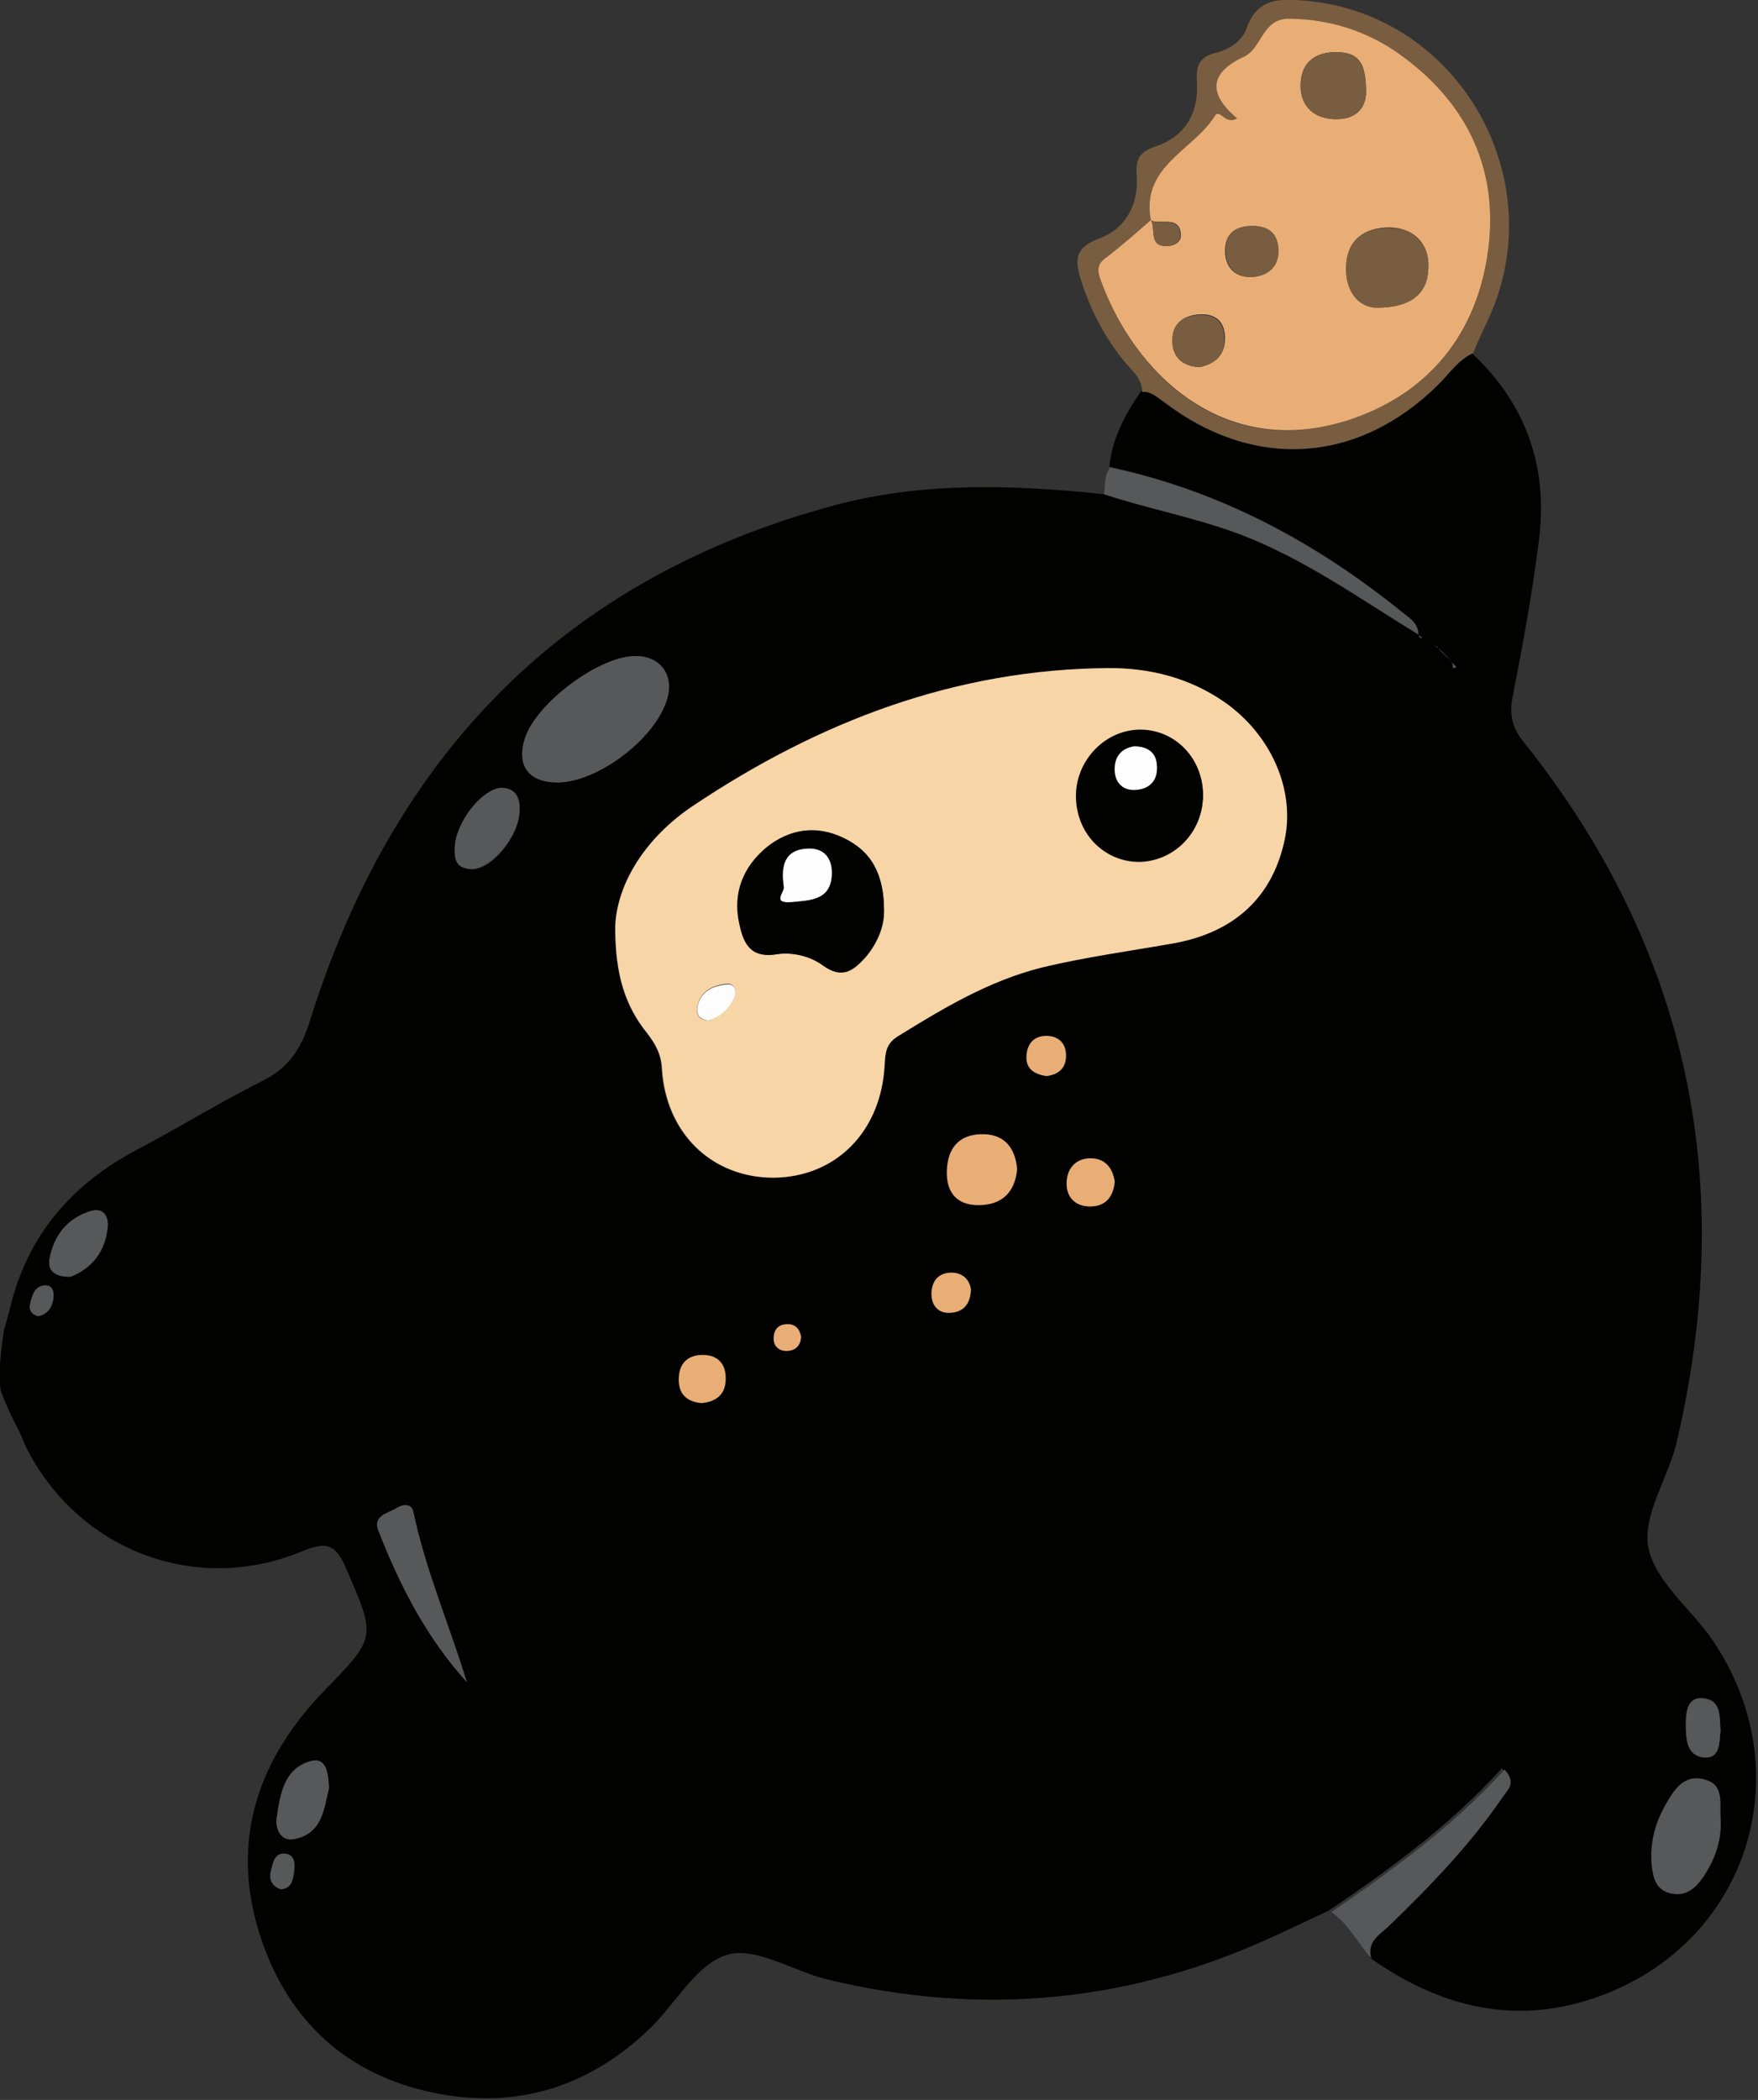 <?xml version="1.0" encoding="utf-8"?>
<!-- Generator: Adobe Illustrator 18.0.0, SVG Export Plug-In . SVG Version: 6.00 Build 0)  -->
<!DOCTYPE svg PUBLIC "-//W3C//DTD SVG 1.1//EN" "http://www.w3.org/Graphics/SVG/1.1/DTD/svg11.dtd">
<svg version="1.1" id="Layer_1" xmlns="http://www.w3.org/2000/svg" xmlns:xlink="http://www.w3.org/1999/xlink" x="0px" y="0px"
	 viewBox="0 0 262.9 314" enable-background="new 0 0 262.9 314" xml:space="preserve">
<rect x="0" y="0" width="262.9" height="314" fill="#333333" stroke="none"/>
<g>
	<path fill="#020201" d="M0.1,207.9c-0.2-1.1-0.3-4.3,0.5-9c0.4-1.4,0.7-2.5,0.9-3.3c2.6-10.9,9.2-18.5,19-23.7
		c6.3-3.3,12.4-7.1,18.8-10.3c3.8-1.9,5.7-4.7,7-8.8C58.7,113,84.2,86.4,125,75.5c13.2-3.5,26.7-3,40.1-1.6c6.7,2.2,13.7,3.5,20.3,6
		c9.7,3.7,18,9.7,26.7,15c0.1,0.1,0.1,0.3,0.2,0.4c0.1,0.1,0.2,0,0.3,0c-0.2-0.1-0.4-0.2-0.6-0.4c0.1-1.6-1-2.4-2.1-3.2
		c-13-10.6-27.4-18.3-44-21.9c0.4-4.3,2.4-7.9,4.8-11.4c1.5,0,2.4,1,3.4,1.8c13.3,10.1,28.9,9,40.8-2.9c1.6-1.6,2.9-3.7,5.1-4.6
		c8.3,7.7,11.6,17.3,10.1,28.4c-1,7.8-2.4,15.5-3.9,23.1c-0.5,2.7-0.1,4.6,1.7,6.8c24.8,31.1,31.9,66.2,22.8,104.8
		c-1.3,5.3-5.1,10.8-4.2,15.6c1,5,6.3,9.1,9.5,13.7c13.4,19.5,5.7,44.9-16.3,53.2c-12.6,4.8-24.2,2-34.9-5.6
		c-0.8-2.5,1.1-3.6,2.5-4.9c6.3-6,12.3-12.2,17.1-19.4c0.7-1,2-2,0.2-4c-7.6,8.4-16.6,15-25.9,21.3c-2.6,1.2-5.1,2.4-7.7,3.6
		c-21.6,10.1-44,12.3-67.2,6.7c-5.1-1.2-10.8-5-15.1-3.7c-4.6,1.4-7.7,7.4-11.7,11.2c-8.6,8.2-18.9,11.7-30.7,9.7
		c-14.1-2.4-23.5-11-27.6-24.4c-4.2-13.7-0.1-25.8,9.8-36c7.9-8.1,7.7-8,3.2-18.4c-1.6-3.8-3.2-3.8-6.6-2.4
		c-16,6.6-33.6-0.3-41.3-15.8C2.9,213.7,1.5,211.8,0.1,207.9z M215.1,97c-0.1-0.1-0.1-0.2-0.2-0.3c0,0-0.2,0-0.2-0.1
		C214.8,96.7,215,96.8,215.1,97c0.4,0.3,0.7,0.6,1,1c0.3,0.3,0.7,0.7,1,1c0.1,0.3,0.1,0.6,0.2,1c0.1-0.1,0.3-0.2,0.4-0.2
		c-0.2-0.2-0.4-0.5-0.7-0.7c-0.3-0.3-0.7-0.7-1-1C215.8,97.6,215.4,97.3,215.1,97z M92,138.5c-0.1,7.3,1.5,12,4.7,16
		c1.3,1.6,2.1,3.1,2.2,5.3c0.6,9.7,7.5,16.3,16.7,16.3c9.4,0,16.2-6.9,16.6-16.9c0.1-1.8,0.2-3.1,1.9-4.2
		c6.8-4.2,13.6-8.3,21.5-10.3c6.6-1.7,13.4-2.5,20.1-3.7c8.5-1.6,14.2-6.3,16.2-14.9c1.8-7.8-2-16.3-9-21.2c-5.1-3.5-10.9-5-17-5
		c-23,0.1-43.7,8.1-62.5,20.7C96.7,125.1,92.3,131.9,92,138.5z M83.2,117c6.1,0.1,15-6.6,16.6-12.6c1-3.6-1.1-6.4-4.8-6.3
		c-5.4,0-14.8,7.1-16.5,12.3C77.2,114.4,79,117,83.2,117z M257.3,272c-0.2-2.2,0.6-5.1-2.3-5.9c-3-0.9-4.5,1.6-5.8,3.7
		c-1.6,2.8-2.5,5.8-2.1,9.1c0.2,1.9,0.6,3.7,2.8,4.2c2.1,0.5,3.5-0.6,4.7-2.2C256.4,278.2,257.5,275.3,257.3,272z M69.8,251.5
		c-2.6-8.6-6.1-16.7-8-25.5c-0.3-1.3-1.5-1.1-2.5-0.5c-1.3,0.8-3.6,1.1-2.7,3.4C59.8,237.1,63.8,244.9,69.8,251.5z M152.1,174.8
		c-0.3-3.3-2.1-5.3-5.4-5.2c-3.4,0.1-5,2.1-5.1,5.5c-0.1,3.2,1.5,5.1,4.7,5.1C149.8,180.2,151.8,178.3,152.1,174.8z M68,126.7
		c0,1.3-0.1,3,2.3,3.3c3,0.3,7.3-4.7,7.4-8.7c0-1.7-0.4-3.3-2.6-3.4C72.3,117.7,68.2,122.7,68,126.7z M49.2,267.4
		c-0.1-2.3-0.4-4.7-2.8-4.1c-3.9,1.1-4.5,4.9-5,8.3c-0.3,1.8,0.6,3.7,2.6,3.3C48.3,274.1,48.5,270.3,49.2,267.4z M10.6,190.9
		c3.1-1.2,5.1-3.6,5.5-7.3c0.2-1.8-0.7-3.1-2.6-2.5c-3.5,1.1-5.5,3.8-6.1,7.2C7.1,190.1,8.4,191,10.6,190.9z M166.7,176.7
		c-0.3-2.1-1.4-3.5-3.5-3.5c-2.4,0-3.6,1.6-3.6,3.8c0,2.1,1.3,3.4,3.5,3.4C165.3,180.4,166.5,178.9,166.7,176.7z M104.9,209.8
		c2.2-0.2,3.7-1.4,3.7-3.7c0-2.1-1.2-3.4-3.4-3.4c-2.4,0-3.6,1.3-3.6,3.7C101.5,208.6,102.7,209.6,104.9,209.8z M257.3,258.7
		c-0.2-1.9,0.2-4.4-2.4-4.8c-2.5-0.3-2.8,1.9-2.7,3.7c0,2.1,0,4.8,2.7,5.1C257.3,263,257.1,260.5,257.3,258.7z M145.2,192.8
		c-0.2-1.4-1.2-2.5-2.9-2.5c-2,0-3,1.3-3,3.2c0,1.7,1,2.9,2.8,2.8C144,196.2,145.1,195.1,145.2,192.8z M156.5,160.9c1.6-0.2,3-1,3-3
		c0-1.7-1-2.9-2.7-2.9c-2-0.1-3.1,1.1-3.2,3C153.4,159.7,154.5,160.6,156.5,160.9z M42,282.5c1.4-0.2,1.8-1.3,2-2.4
		c0.1-1.1,0.3-2.6-1.1-2.9c-1.8-0.3-2,1.4-2.3,2.6C40.3,281,40.7,282.1,42,282.5z M119.8,199.9c-0.2-1.2-0.8-1.9-2-1.9
		c-1.4,0-2.2,0.8-2.1,2.2c0,1.1,0.8,1.8,1.9,1.8C118.9,202,119.7,201.2,119.8,199.9z M5.7,196.8c1.5-0.3,2.2-1.4,2.3-2.8
		c0.1-0.9-0.2-1.9-1.2-1.8c-1.7,0.1-2,1.5-2.3,2.8C4.3,195.9,4.7,196.6,5.7,196.8z"/>
	<path fill="#F8D5A6" d="M92,138.5c0.3-6.6,4.7-13.3,11.5-17.9C122.4,107.9,143,100,166,99.9c6.1,0,11.9,1.5,17,5
		c7.1,4.9,10.9,13.4,9,21.2c-2,8.5-7.8,13.3-16.2,14.9c-6.7,1.2-13.5,2.1-20.1,3.7c-7.9,2-14.7,6.1-21.5,10.3
		c-1.7,1.1-1.8,2.4-1.9,4.2c-0.5,10-7.3,16.8-16.6,16.9c-9.2,0-16.1-6.6-16.7-16.3c-0.1-2.2-1-3.7-2.2-5.3
		C93.5,150.4,92,145.8,92,138.5z M132.2,136.1c0-5.3-2-8.8-6-10.8c-4.1-2-8.1-1.4-11.6,1.5c-3.4,2.8-4.9,6.6-4,11.1
		c0.6,2.9,1.5,5.4,5.5,4.8c2.4-0.4,5.1,0.3,7.1,1.7c2.8,2.1,4.5,0.7,6.3-1.3C131.4,140.8,132.3,138.3,132.2,136.1z M179.9,119
		c0-5.4-4-9.8-9.1-9.8c-5.2-0.1-9.8,4.5-9.8,9.9c0,5.4,4,9.7,9.2,9.8C175.5,128.9,179.9,124.5,179.9,119z M105.9,152.6
		c1.8-0.6,3.3-1.8,4-3.8c0.3-0.9-0.3-1.8-1.2-1.7c-2,0.2-3.9,1-4.4,3.3C104,151.5,104.4,152.5,105.9,152.6z"/>
	<path fill="#795D40" d="M170.8,58.6c0-2.1-1.6-3.2-2.7-4.6c-3-3.7-5.1-7.8-6.5-12.3c-0.9-2.9-0.8-4.7,2.7-6
		c3.9-1.4,5.9-4.9,5.7-9.1c-0.2-2.5,0.1-3.8,2.8-4.7c4.5-1.5,6.5-5.1,6.2-9.7c-0.2-2.4,0.4-3.7,2.8-4.3c2-0.5,3.9-1.7,4.6-3.6
		c1.6-4.7,5.1-4.5,8.8-4.2c23.2,2,37.3,27.2,27.1,48.2c-0.7,1.5-1.4,3-2,4.5c-2.2,1-3.5,3-5.1,4.6c-11.9,11.9-27.5,13-40.8,2.9
		C173.2,59.6,172.3,58.5,170.8,58.6z M172.1,32.9c-2.3,1.9-4.4,3.9-6.8,5.7c-1.2,0.9-1.2,1.8-0.8,3c5,14.3,18.7,27.7,37.8,21
		c12.1-4.2,19.3-13.7,20.4-26.6c1.1-11.7-3.9-21.1-13.4-27.9C204.6,4.8,199.1,3,193,2.9c-4.2-0.1-4.2,4.4-6.9,5.7
		c-5.2,2.4-5.3,5.6-1,9.2c-1.7,1.1-2.7-1.5-3.3-0.4C178.5,22.6,170.6,24.9,172.1,32.9C172.1,32.9,172.1,32.9,172.1,32.9z"/>
	<path fill="#57585A" d="M83.2,117c-4.2-0.1-6-2.6-4.7-6.6c1.7-5.3,11.1-12.3,16.5-12.3c3.7,0,5.8,2.8,4.8,6.3
		C98.1,110.4,89.3,117.1,83.2,117z"/>
	<path fill="#57585A" d="M165.1,73.9c0.2-1.3,0-2.8,0.9-4c16.5,3.5,30.9,11.3,44,21.9c1,0.8,2.2,1.6,2.1,3.2l0.1-0.1
		c-8.7-5.3-17-11.3-26.7-15C178.8,77.4,171.8,76.1,165.1,73.9z"/>
	<path fill="#57585A" d="M205.1,292.9c-2-2.3-3.4-5.2-6-7c9.2-6.3,18.3-12.9,25.9-21.3c1.8,2,0.5,3-0.2,4
		c-4.9,7.2-10.9,13.4-17.1,19.4C206.3,289.3,204.3,290.4,205.1,292.9z"/>
	<path fill="#57585A" d="M257.3,272c0.2,3.3-0.9,6.2-2.8,8.9c-1.1,1.6-2.6,2.7-4.7,2.2c-2.2-0.5-2.6-2.4-2.8-4.2
		c-0.3-3.3,0.5-6.3,2.1-9.1c1.2-2.1,2.7-4.6,5.8-3.7C258,266.9,257.1,269.8,257.3,272z"/>
	<path fill="#57585A" d="M69.8,251.5c-6-6.6-10-14.4-13.2-22.6c-0.9-2.3,1.4-2.6,2.7-3.4c0.9-0.6,2.2-0.7,2.5,0.5
		C63.6,234.8,67.2,243,69.8,251.5z"/>
	<path fill="#E9AE76" d="M152.1,174.8c-0.3,3.5-2.3,5.4-5.8,5.4c-3.2,0-4.8-1.9-4.7-5.1c0.1-3.3,1.7-5.4,5.1-5.5
		C150,169.5,151.8,171.4,152.1,174.8z"/>
	<path fill="#57585A" d="M68,126.7c0.2-4,4.4-9,7.1-8.9c2.2,0.1,2.7,1.7,2.6,3.4c-0.1,4-4.5,9-7.4,8.7C67.9,129.8,68,128.1,68,126.7
		z"/>
	<path fill="#57585A" d="M49.2,267.4c-0.8,2.9-0.9,6.8-5.2,7.6c-2,0.4-2.9-1.5-2.6-3.3c0.5-3.4,1.1-7.2,5-8.3
		C48.8,262.6,49.1,265.1,49.2,267.4z"/>
	<path fill="#57585A" d="M10.6,190.9c-2.1,0.1-3.5-0.7-3.2-2.6c0.6-3.5,2.6-6.1,6.1-7.2c1.9-0.6,2.8,0.7,2.6,2.5
		C15.7,187.2,13.7,189.6,10.6,190.9z"/>
	<path fill="#E9AE76" d="M166.7,176.7c-0.2,2.2-1.3,3.7-3.7,3.7c-2.1,0-3.5-1.3-3.5-3.4c0-2.2,1.3-3.8,3.6-3.8
		C165.2,173.2,166.4,174.6,166.7,176.7z"/>
	<path fill="#E9AE76" d="M104.9,209.8c-2.1-0.2-3.4-1.3-3.4-3.5c0-2.4,1.3-3.7,3.6-3.7c2.2,0,3.4,1.3,3.4,3.4
		C108.6,208.5,107.1,209.6,104.9,209.8z"/>
	<path fill="#57585A" d="M257.3,258.7c-0.2,1.8,0,4.3-2.5,4.1c-2.7-0.3-2.7-3-2.7-5.1c0-1.8,0.3-4.1,2.7-3.7
		C257.5,254.3,257.1,256.8,257.3,258.7z"/>
	<path fill="#E9AE76" d="M145.2,192.8c-0.1,2.3-1.2,3.4-3.1,3.5c-1.8,0.1-2.8-1.1-2.8-2.8c0-1.9,1-3.2,3-3.2
		C144,190.3,145,191.4,145.2,192.8z"/>
	<path fill="#E9AE76" d="M156.5,160.9c-2-0.3-3.1-1.2-3-3c0.1-1.9,1.2-3.1,3.2-3c1.8,0.1,2.7,1.3,2.7,2.9
		C159.4,159.9,158.1,160.7,156.5,160.9z"/>
	<path fill="#57585A" d="M42,282.5c-1.4-0.5-1.8-1.5-1.5-2.7c0.3-1.2,0.5-2.9,2.3-2.6c1.4,0.3,1.3,1.8,1.1,2.9
		C43.8,281.3,43.5,282.4,42,282.5z"/>
	<path fill="#E9AE76" d="M119.8,199.9c-0.1,1.3-0.8,2.1-2.2,2.1c-1.1,0-1.9-0.7-1.9-1.8c0-1.4,0.7-2.2,2.1-2.2
		C118.9,198,119.6,198.7,119.8,199.9z"/>
	<path fill="#57585A" d="M5.7,196.8c-1-0.3-1.4-0.9-1.2-1.8c0.3-1.3,0.7-2.8,2.3-2.8c1,0,1.3,0.9,1.2,1.8
		C7.8,195.4,7.2,196.5,5.7,196.8z"/>
	<path fill="#57585A" d="M217.1,99c0.2,0.2,0.4,0.5,0.7,0.7c-0.1,0.1-0.3,0.2-0.4,0.2C217.3,99.5,217.2,99.2,217.1,99
		C217.1,98.9,217.1,99,217.1,99z"/>
	<path fill="#57585A" d="M217.1,98.9c-0.3-0.3-0.7-0.7-1-1c0,0,0,0.1,0,0.1C216.4,98.3,216.8,98.6,217.1,98.9
		C217.1,99,217.1,98.9,217.1,98.9z"/>
	<path fill="#57585A" d="M215.1,97c0.3,0.3,0.7,0.7,1,1c0,0,0-0.1,0-0.1C215.8,97.6,215.5,97.2,215.1,97L215.1,97z"/>
	<path fill="#57585A" d="M215.1,96.9c-0.2-0.1-0.3-0.2-0.5-0.3c0.1,0,0.2,0,0.2,0.1C215,96.7,215,96.8,215.1,96.9
		C215.1,97,215.1,96.9,215.1,96.9z"/>
	<path fill="#57585A" d="M212.1,95c0.2,0.1,0.4,0.2,0.6,0.4c-0.1,0-0.3,0-0.3,0C212.2,95.2,212.2,95,212.1,95
		C212.1,94.9,212.1,95,212.1,95z"/>
	<path fill="#020201" d="M132.2,136.1c0,2.2-0.9,4.8-2.8,7c-1.8,2-3.5,3.3-6.3,1.3c-2-1.5-4.7-2.1-7.1-1.7c-4,0.6-4.9-1.9-5.5-4.8
		c-0.9-4.4,0.6-8.2,4-11.1c3.5-2.9,7.6-3.4,11.6-1.5C130.3,127.2,132.2,130.7,132.2,136.1z M117.2,132.5c0.3,0.8-1.8,2.6,1,2.3
		c2.8-0.2,5.9-0.1,6.1-4.1c0.1-2.3-1.1-3.9-3.5-3.9C117.2,127,116.8,129.6,117.2,132.5z"/>
	<path fill="#020201" d="M179.9,119c-0.1,5.5-4.4,9.9-9.8,9.8c-5.2-0.1-9.2-4.3-9.2-9.8c0-5.4,4.5-10,9.8-9.9
		C175.9,109.2,180,113.6,179.9,119z M169.6,111.6c-2.1,0.3-3.1,1.7-2.9,3.7c0.2,1.9,1.4,3,3.3,2.8c2.2-0.2,3.2-1.6,3-3.7
		C172.9,112.6,171.6,111.6,169.6,111.6z"/>
	<path fill="#FDFDFD" d="M105.9,152.6c-1.5-0.2-1.8-1.1-1.6-2.1c0.5-2.3,2.3-3.1,4.4-3.3c1-0.1,1.5,0.7,1.2,1.7
		C109.2,150.8,107.7,152.1,105.9,152.6z"/>
	<path fill="#E9AE76" d="M172.1,32.9c-1.5-8.1,6.4-10.4,9.6-15.6c0.7-1.1,1.6,1.5,3.3,0.4c-4.3-3.6-4.2-6.8,1-9.2
		c2.8-1.3,2.7-5.8,6.9-5.7c6.1,0.1,11.6,1.9,16.4,5.3c9.5,6.8,14.5,16.2,13.4,27.9c-1.2,12.9-8.3,22.4-20.4,26.6
		c-19.1,6.6-32.8-6.8-37.8-21c-0.4-1.2-0.4-2.1,0.8-3C167.7,36.8,169.9,34.8,172.1,32.9c0.8,1.3-0.4,3.9,2.4,3.9
		c1.1,0,2.1-0.6,2.1-1.6c-0.1-2.8-2.5-1.8-4-2.1C172.4,33.1,172.2,33,172.1,32.9z M205.6,46c5.5,0.1,7.9-2.2,8-5.9
		c0.2-3.5-2-6-5.8-6.1c-3.9,0-6.4,2-6.5,5.9C201.2,43.7,203.2,45.8,205.6,46z M204.3,13.6c-0.1-3.3-0.5-5.7-4.2-5.8
		c-3.4-0.1-5.5,1.5-5.6,4.8c-0.1,3,1.7,5,4.8,5.2C202.3,18,204.3,16.6,204.3,13.6z M179.4,54.9c2.3-0.5,3.8-1.8,3.8-4.3
		c0-2.4-1.3-3.7-3.7-3.6c-2.7,0.1-4.4,1.6-4.1,4.3C175.5,53.5,177,54.8,179.4,54.9z M186.9,33.8c-2.2,0.1-3.8,1.2-3.7,3.9
		c0.1,2.6,1.8,3.9,4.2,3.7c2.4-0.2,3.9-1.7,3.7-4.3C191,34.7,189.5,33.7,186.9,33.8z"/>
	<path fill="#FDFDFD" d="M117.2,132.5c-0.4-2.9,0-5.5,3.7-5.6c2.4-0.1,3.6,1.5,3.5,3.9c-0.2,3.9-3.3,3.8-6.1,4.1
		C115.3,135.1,117.5,133.3,117.2,132.5z"/>
	<path fill="#FDFDFD" d="M169.6,111.6c2,0,3.3,0.9,3.4,2.8c0.2,2.1-0.9,3.5-3,3.7c-1.9,0.2-3.2-0.9-3.3-2.8
		C166.6,113.3,167.6,111.9,169.6,111.6z"/>
	<path fill="#795D40" d="M205.6,46c-2.4-0.2-4.4-2.4-4.3-6c0.1-4,2.6-6,6.5-5.9c3.8,0,6,2.6,5.8,6.1C213.5,43.8,211.1,46.1,205.6,46
		z"/>
	<path fill="#795D40" d="M204.3,13.6c0,3-2,4.4-5,4.2c-3.1-0.2-4.9-2.2-4.8-5.2c0.1-3.3,2.2-4.9,5.6-4.8
		C203.7,7.9,204.2,10.4,204.3,13.6z"/>
	<path fill="#795D40" d="M179.4,54.9c-2.4-0.1-3.9-1.3-4.1-3.5c-0.2-2.8,1.4-4.2,4.1-4.3c2.4-0.1,3.7,1.2,3.7,3.6
		C183.2,53.1,181.7,54.4,179.4,54.9z"/>
	<path fill="#795D40" d="M186.9,33.8c2.6-0.1,4.1,0.9,4.3,3.3c0.2,2.6-1.4,4.1-3.7,4.3c-2.4,0.2-4.1-1.1-4.2-3.7
		C183.1,35,184.7,33.9,186.9,33.8z"/>
	<path fill="#795D40" d="M172.1,32.9c0.1,0.1,0.3,0.2,0.4,0.2c1.5,0.4,3.9-0.7,4,2.1c0,1-1,1.6-2.1,1.6
		C171.7,36.8,172.9,34.3,172.1,32.9C172.1,32.9,172.1,32.9,172.1,32.9z"/>
</g>
</svg>
